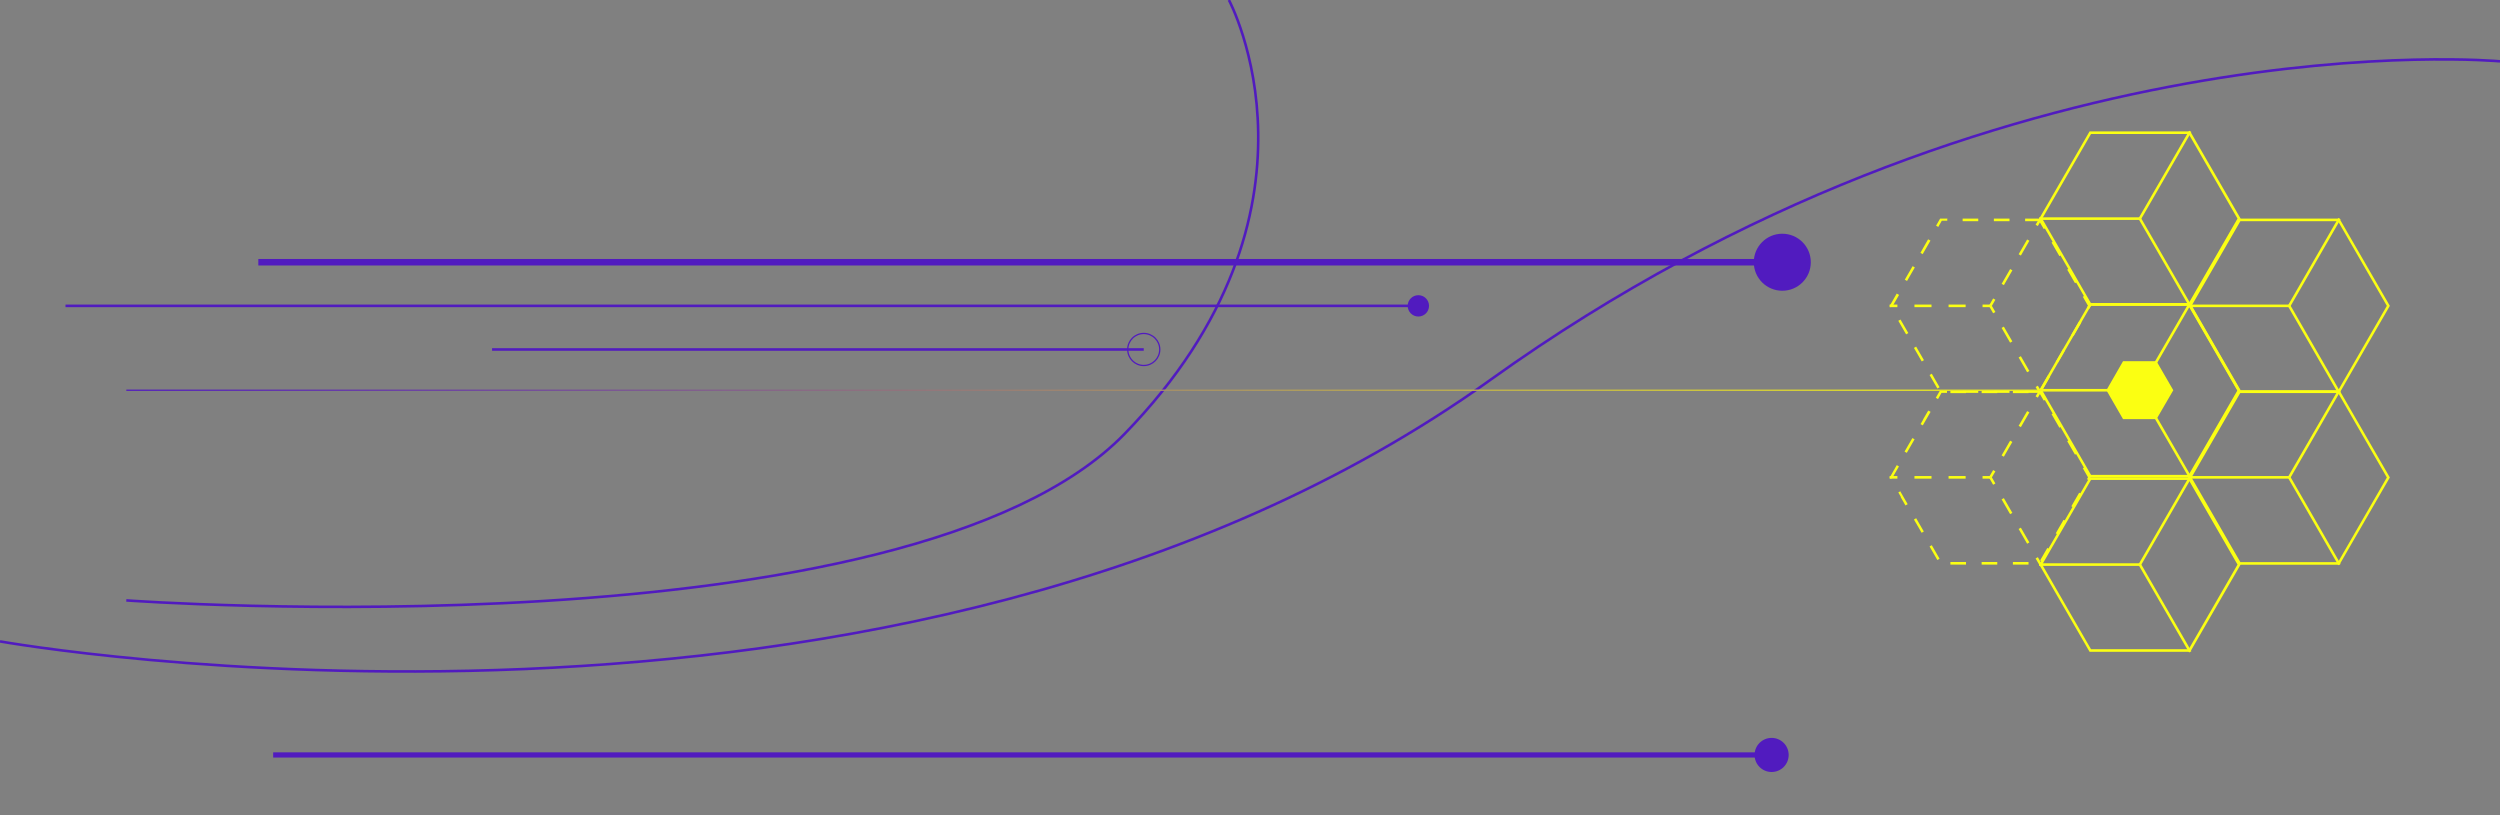 <?xml version="1.0" encoding="UTF-8"?>
<svg id="Layer_1" xmlns="http://www.w3.org/2000/svg" xmlns:xlink="http://www.w3.org/1999/xlink" version="1.1" viewBox="0 0 1920 626.1">
  <rect x="0" y="0" width="1920" height="626.1" fill="#808080" stroke="none"/>
  <!-- Generator: Adobe Illustrator 29.1.0, SVG Export Plug-In . SVG Version: 2.1.0 Build 142)  -->
  <defs>
    <style>
      .st0 {
        fill: #fbff12;
      }

      .st1 {
        fill: #511bbf;
      }

      .st2, .st3, .st4, .st5, .st6, .st7, .st8 {
        fill: none;
        stroke-miterlimit: 10;
      }

      .st2, .st3, .st4, .st8 {
        stroke: #511bbf;
      }

      .st3 {
        stroke-width: 4px;
      }

      .st4 {
        stroke-width: 5px;
      }

      .st5 {
        stroke-dasharray: 13.1 13.1;
      }

      .st5, .st7 {
        stroke: #fbff12;
      }

      .st5, .st7, .st8 {
        stroke-width: 2px;
      }

      .st6 {
        stroke: url(#linear-gradient);
      }
    </style>
    <linearGradient id="linear-gradient" x1="97" y1="328.3" x2="1643.4" y2="328.3" gradientTransform="translate(0 628) scale(1 -1)" gradientUnits="userSpaceOnUse">
      <stop offset="0" stop-color="#511bbf"/>
      <stop offset="1" stop-color="#fbff12"/>
    </linearGradient>
  </defs>
  <g>
    <path class="st0" d="M1543.3,167.9h-12v2h12v-2h0ZM1519.3,167.9h-12v2h12v-2h0ZM1495.3,167.9h-5.3l-3.1,5.4,1.7,1,2.7-4.8h4.2v-2h0l-.2.4ZM1480.6,184.1l-4.1,7.2h0c-.9,1.7-1.6,2.9-1.6,2.9l1.7,1,6-10.4-1.7-1h0l-.3.3ZM1468.6,204.9l-5.2,9h0c-.3.6-.5.9-.5.9l1.7,1,6-10.4-1.7-1h0l-.3.5ZM1456.6,225.6l-5.3,9.3h0l.7,1.1.7-.4.4.2.4-.7h.2v-.3l4.8-8.3-1.7-1h-.2ZM1459.6,245.4l-1.7,1,6,10.4,1.7-1-6-10.4h0ZM1471.6,266.2l-1.7,1,6,10.4,1.7-1-6-10.4h0ZM1483.6,287l-1.7,1,6,10.4,1.7-1-6-10.4h0ZM1509.9,299.9h-12v2h12v-2h0ZM1533.9,299.9h-12v2h12v-2h0ZM1557.9,299.9h-12v2h12v-2h0ZM1572.8,288.3l-6,10.4,1.7,1,6-10.4-1.7-1h0ZM1584.8,267.5l-6,10.4,1.7,1h0v-.2h0v-.2h0l5.3-9.2-1.7-1h0l.7-.8ZM1596.8,246.7l-6,10.4,1.7,1,6-10.4-1.7-1h0ZM1601.3,226.9l-1.7,1,4,7-.8,1.4,1.7,1,1.4-2.4h0l-4.6-8h0ZM1589.3,206.1l-1.7,1,6,10.4,1.7-1s-5.3-9.1-5.9-10.3h0ZM1577.3,185.3l-1.7,1,6,10.4,1.7-1-6-10.4h0ZM1567.3,167.9h-12v2h10.8l3.5,6,1.7-1-4-7h0Z"/>
    <g>
      <line class="st7" x1="1451.2" y1="234.9" x2="1457.2" y2="234.9"/>
      <line class="st5" x1="1470.3" y1="234.9" x2="1516.1" y2="234.9"/>
      <line class="st7" x1="1522.6" y1="234.9" x2="1528.6" y2="234.9"/>
    </g>
    <g>
      <line class="st7" x1="1567.2" y1="167.9" x2="1564.2" y2="173.1"/>
      <line class="st5" x1="1557.7" y1="184.4" x2="1534.9" y2="224.1"/>
      <line class="st7" x1="1531.6" y1="229.7" x2="1528.6" y2="234.9"/>
    </g>
    <g>
      <line class="st7" x1="1567.2" y1="301.9" x2="1564.2" y2="296.7"/>
      <line class="st5" x1="1557.7" y1="285.4" x2="1534.9" y2="245.8"/>
      <line class="st7" x1="1531.6" y1="240.1" x2="1528.6" y2="234.9"/>
    </g>
  </g>
  <g>
    <path class="st0" d="M1680.9,102.9l37.5,65-37.5,65h-75l-37.5-65,37.5-65h75M1682.1,100.9h-77.3l-38.7,67,38.7,67h77.3l38.7-67-38.7-67h0Z"/>
    <line class="st7" x1="1566" y1="167.9" x2="1643.4" y2="167.9"/>
    <line class="st7" x1="1682.1" y1="100.9" x2="1643.4" y2="167.9"/>
    <line class="st7" x1="1682.1" y1="234.9" x2="1643.4" y2="167.9"/>
  </g>
  <g>
    <path class="st0" d="M1680.9,234.7l37.5,65-37.5,65h-75l-37.5-65,37.5-65h75M1682.1,232.7h-77.3l-38.7,67,38.7,67h77.3l38.7-67-38.7-67h0Z"/>
    <line class="st7" x1="1566" y1="299.7" x2="1643.4" y2="299.7"/>
    <line class="st7" x1="1682.1" y1="232.7" x2="1643.4" y2="299.7"/>
    <line class="st7" x1="1682.1" y1="366.6" x2="1643.4" y2="299.7"/>
  </g>
  <g>
    <path class="st0" d="M1543.3,299.7h-12v2h12v-2h0ZM1519.3,299.7h-12v2h12v-2h0ZM1495.3,299.7h-5.3l-3.3,5.8,1.7,1,2.7-4.8h4.2v-2h0ZM1480.6,315.8s-1.9,3.3-3.6,6.2h0s0,.2,0,.2h0c0,.1-2,3.5-2,3.5l1.7,1,6-10.4-1.7-1h0l-.3.5ZM1468.6,336.6l-1.8,3.1h0c-1.8,3.1-4.1,7.1-4.1,7.1l1.7,1,6-10.4-1.7-1h0v.2ZM1456.6,357.4l-5.3,9.3h0l.6,1,.7-.4.4.2.4-.7h.2v-.3l4.8-8.3-1.7-1h0v.2ZM1459.6,377.2l-1.7,1s.8,1.5,1.9,3.3h0s0,.2,0,.2h0s0,.2,0,.2h0l3.6,6.3,1.7-1-6-10.4h0l.3.4ZM1471.6,398l-1.7,1,3.5,6h0c1.3,2.2,2.4,4.2,2.4,4.2l1.7-1-6-10.4h0v.2ZM1483.6,418.7l-1.7,1,6,10.4,1.7-1-6-10.4h0ZM1509.9,431.6h-12v2h12v-2h0ZM1533.9,431.6h-12v2h12v-2h0ZM1557.9,431.6h-12v2h12v-2h0ZM1572.8,420l-6,10.4,1.7,1s1.4-2.4,2.9-5h0v-.2h0l2.6-4.4-1.7-1h0l.5-.8ZM1584.8,399.2l-6,10.4,1.7,1,6-10.4-1.7-1h0ZM1596.8,378.4l-6,10.4,1.7,1,6-10.4-1.7-1h0ZM1601.3,358.6l-1.7,1,4,7-.8,1.4,1.7,1,1.1-1.9h0v-.2h0l-4.3-7.5h0v-.8ZM1589.3,337.8l-1.7,1,6,10.4,1.7-1s-4-6.9-5.4-9.4h0s0-.2,0-.2h0v-.2h0l-.4-.6ZM1577.3,317.1l-1.7,1,6,10.4,1.7-1s-2.3-4-4-7h0l-1.9-3.3h0ZM1567.3,299.7h-12v2h10.8l3.5,6,1.7-1-3.9-6.8h0v-.2Z"/>
    <g>
      <line class="st7" x1="1451.2" y1="366.6" x2="1457.2" y2="366.6"/>
      <line class="st5" x1="1470.3" y1="366.6" x2="1516.1" y2="366.6"/>
      <line class="st7" x1="1522.6" y1="366.6" x2="1528.6" y2="366.6"/>
    </g>
    <g>
      <line class="st7" x1="1567.2" y1="299.7" x2="1564.2" y2="304.9"/>
      <line class="st5" x1="1557.7" y1="316.2" x2="1534.9" y2="355.8"/>
      <line class="st7" x1="1531.6" y1="361.5" x2="1528.6" y2="366.6"/>
    </g>
    <g>
      <line class="st7" x1="1567.2" y1="433.6" x2="1564.2" y2="428.4"/>
      <line class="st5" x1="1557.7" y1="417.1" x2="1534.9" y2="377.5"/>
      <line class="st7" x1="1531.6" y1="371.8" x2="1528.6" y2="366.6"/>
    </g>
  </g>
  <g>
    <path class="st0" d="M1680.9,368.6l37.5,65-37.5,65h-75l-37.5-65,37.5-65h75M1682.1,366.6h-77.3l-38.7,67,38.7,67h77.3l38.7-67-38.7-67h0Z"/>
    <line class="st7" x1="1566" y1="433.6" x2="1643.4" y2="433.6"/>
    <line class="st7" x1="1682.1" y1="366.6" x2="1643.4" y2="433.6"/>
    <line class="st7" x1="1682.1" y1="500.6" x2="1643.4" y2="433.6"/>
  </g>
  <g>
    <path class="st0" d="M1795.6,169.9l37.5,65-37.5,65h-75l-37.5-65,37.5-65h75M1796.7,167.9h-77.3l-38.7,67,38.7,67h77.3l38.7-67-38.7-67h0Z"/>
    <line class="st7" x1="1680.7" y1="234.9" x2="1758.1" y2="234.9"/>
    <line class="st7" x1="1796.7" y1="167.9" x2="1758.1" y2="234.9"/>
    <line class="st7" x1="1796.7" y1="301.9" x2="1758.1" y2="234.9"/>
  </g>
  <g>
    <path class="st0" d="M1795.6,301.7l37.5,65-37.5,65h-75l-37.5-65,37.5-65h75M1796.7,299.7h-77.3l-38.7,67,38.7,67h77.3l38.7-67-38.7-67h0Z"/>
    <line class="st7" x1="1680.7" y1="366.6" x2="1758.1" y2="366.6"/>
    <line class="st7" x1="1796.7" y1="299.7" x2="1758.1" y2="366.6"/>
    <line class="st7" x1="1796.7" y1="433.6" x2="1758.1" y2="366.6"/>
  </g>
  <line class="st4" x1="198.4" y1="201.4" x2="1368.8" y2="201.4"/>
  <line class="st8" x1="50.3" y1="234.9" x2="1089.3" y2="234.9"/>
  <line class="st8" x1="377.9" y1="268.4" x2="878.4" y2="268.4"/>
  <line class="st3" x1="209.8" y1="579.8" x2="1360.6" y2="579.8"/>
  <path class="st8" d="M0,492.6s692,123.6,1144.8-201C1536.3,11.1,1920,47.1,1920,47.1"/>
  <path class="st8" d="M97,461.1s599.9,43.8,766.7-127.9S943.8,0,943.8,0"/>
  <circle class="st1" cx="1368.8" cy="201.4" r="21.9"/>
  <circle class="st1" cx="1089.3" cy="234.9" r="8.2"/>
  <circle class="st1" cx="1360.6" cy="579.8" r="13.1"/>
  <line class="st6" x1="1643.4" y1="299.7" x2="97" y2="299.7"/>
  <polygon class="st0" points="1656.2 277.4 1630.5 277.4 1617.7 299.7 1630.5 321.9 1656.2 321.9 1669.1 299.7 1656.2 277.4"/>
  <circle class="st2" cx="878.4" cy="268.4" r="12.3"/>
</svg>